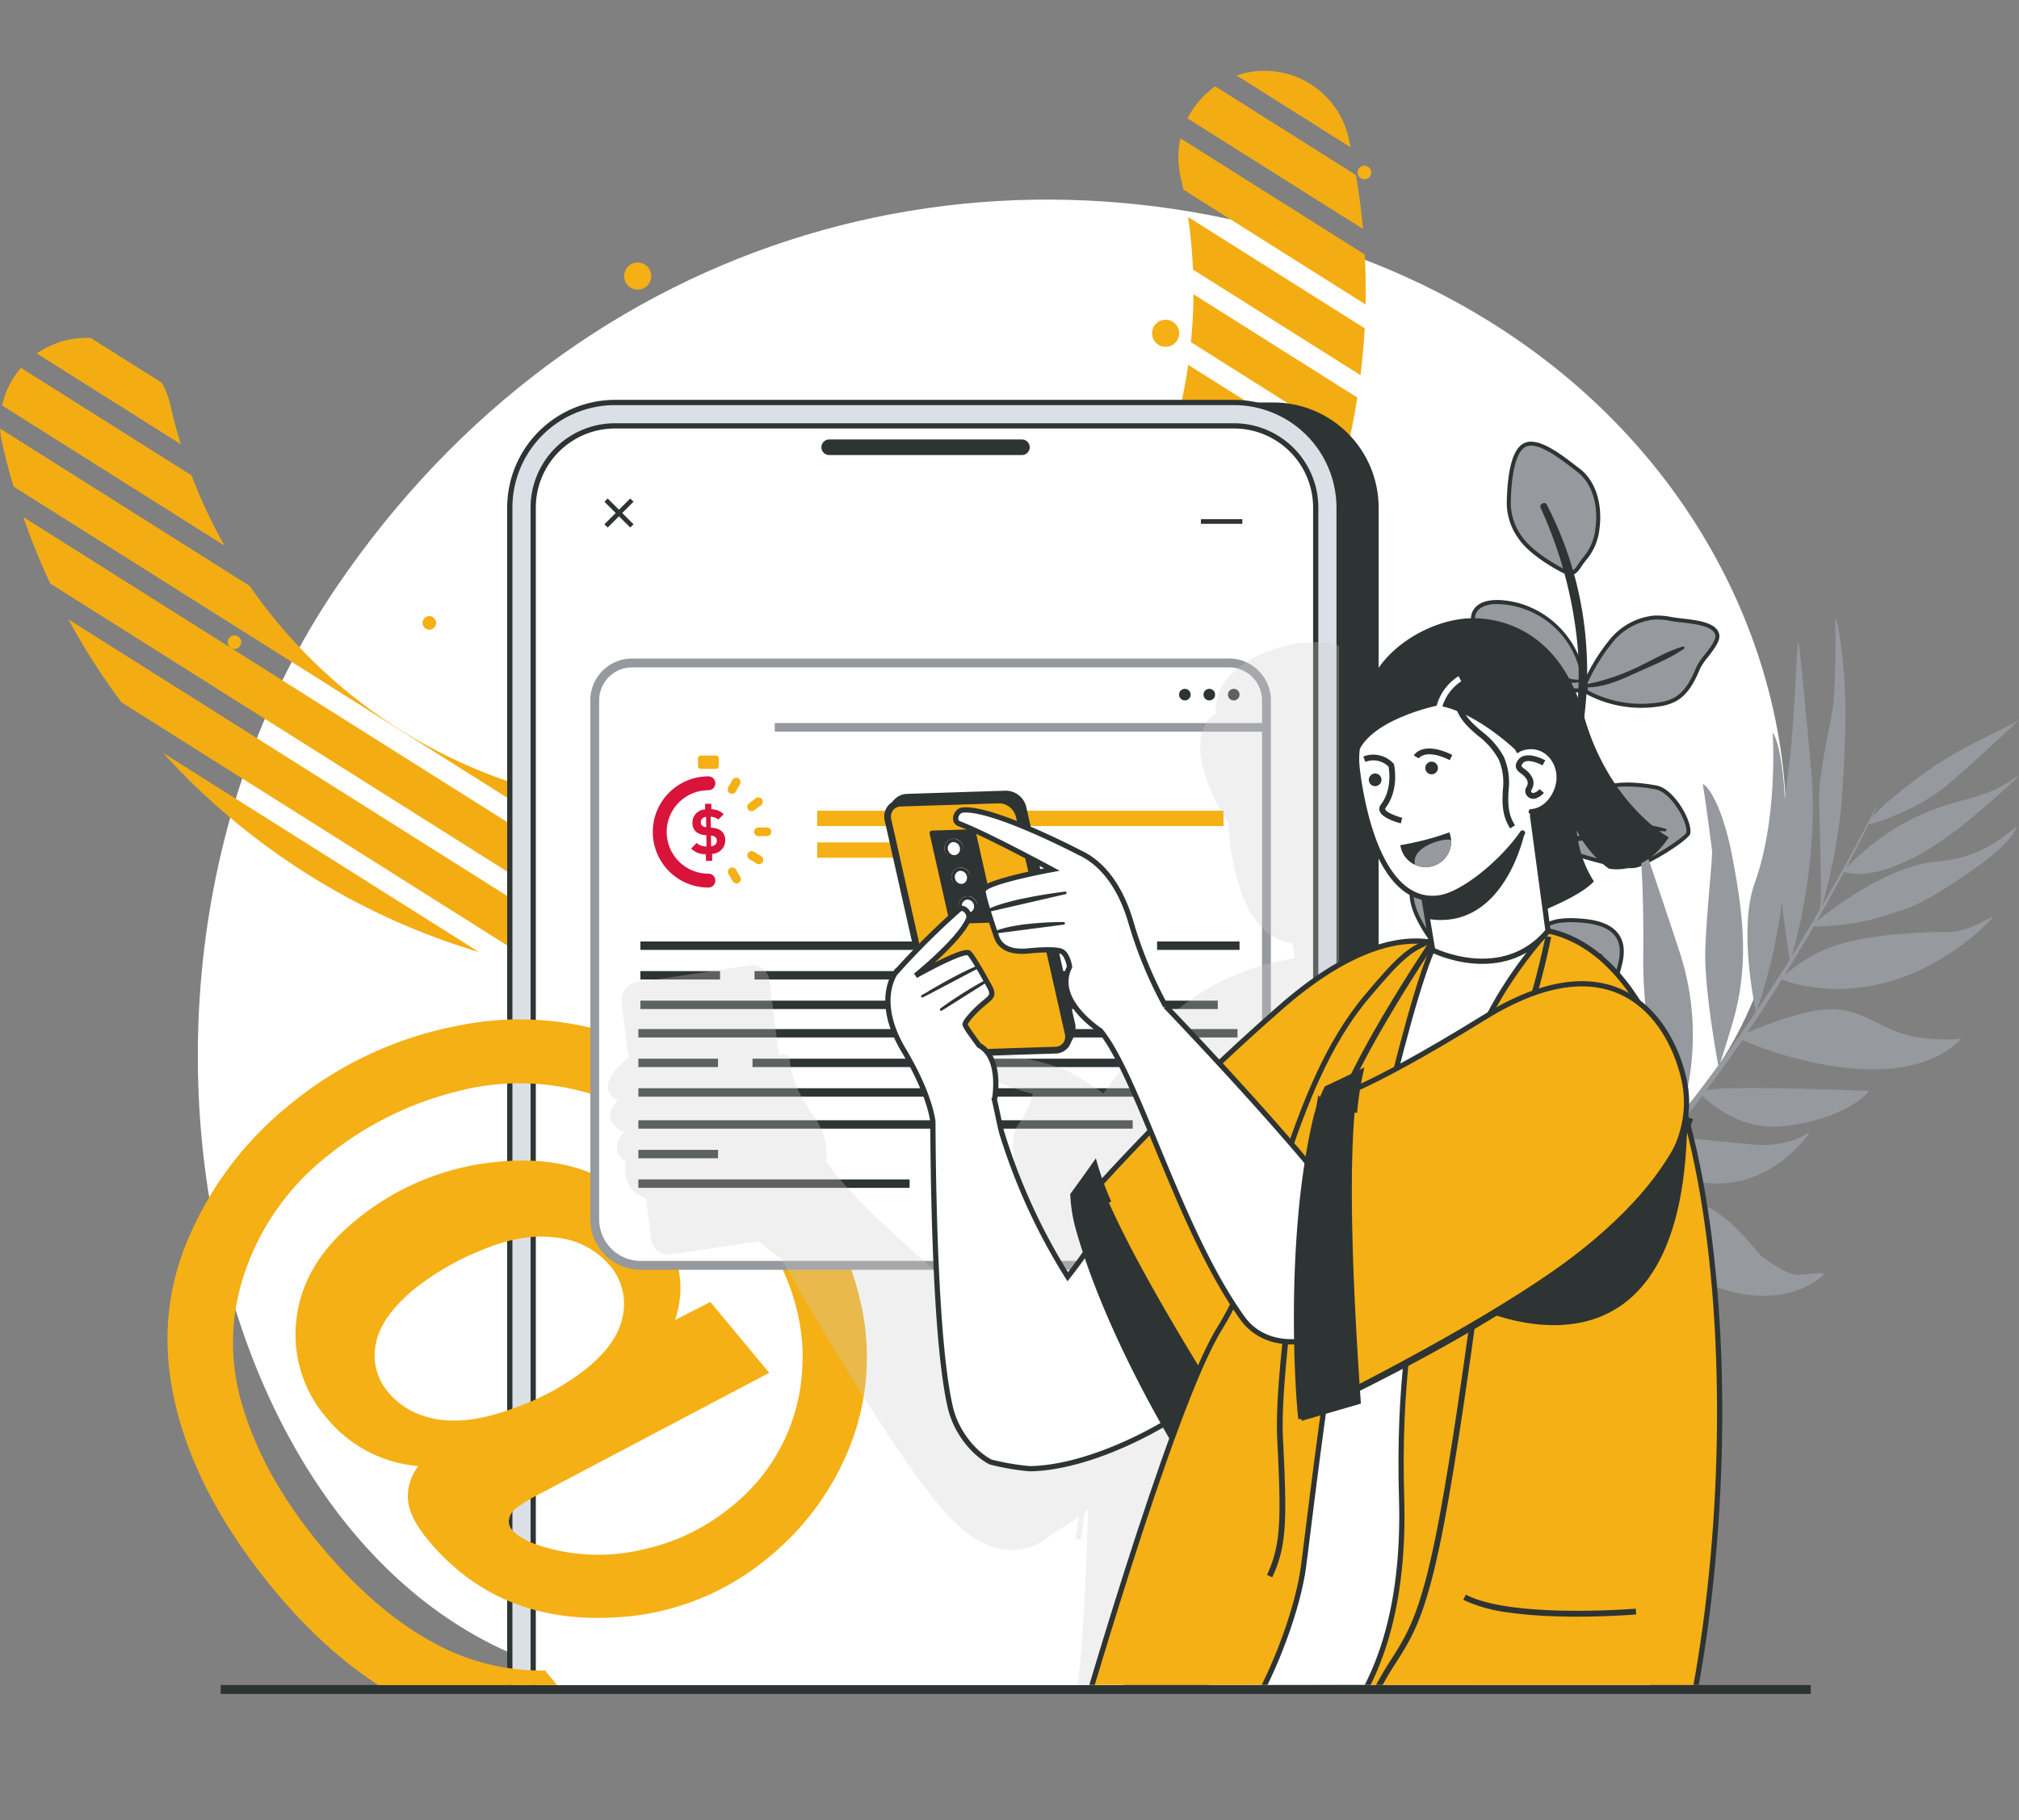 <svg xmlns="http://www.w3.org/2000/svg" xmlns:xlink="http://www.w3.org/1999/xlink" width="385.642" height="347.726" viewBox="0 0 385.642 347.726">
  <rect x="0" y="0" width="385.642" height="347.726" fill="#808080" stroke="none"/>
  <defs>
    <clipPath id="clip-path">
      <rect id="Rectángulo_286" data-name="Rectángulo 286" width="385.642" height="347.726" transform="translate(91.025 122)" fill="none"/>
    </clipPath>
    <clipPath id="clip-path-2">
      <rect id="Rectángulo_255" data-name="Rectángulo 255" width="476.667" height="549.726" fill="none"/>
    </clipPath>
    <clipPath id="clip-path-3">
      <path id="Trazado_1060" data-name="Trazado 1060" d="M349.7,166.883a16.49,16.49,0,0,0-12.421,19.7,98.914,98.914,0,1,1-192.933,43.734,16.471,16.471,0,0,0-32.127,7.283c16.073,70.908,86.834,115.517,157.743,99.443S385.475,250.213,369.4,179.3a16.465,16.465,0,0,0-19.7-12.422" transform="translate(-111.806 -166.474)" fill="none"/>
    </clipPath>
    <clipPath id="clip-path-5">
      <path id="Trazado_1087" data-name="Trazado 1087" d="M128.893,237.742V488.1H385.1l-1.691-250.354Z" transform="translate(-128.893 -237.742)" fill="none"/>
    </clipPath>
    <clipPath id="clip-path-7">
      <rect id="Rectángulo_282" data-name="Rectángulo 282" width="139.632" height="199.219" fill="none"/>
    </clipPath>
    <clipPath id="clip-path-8">
      <rect id="Rectángulo_285" data-name="Rectángulo 285" width="248.344" height="206.702" fill="none"/>
    </clipPath>
    <clipPath id="clip-path-9">
      <rect id="Rectángulo_284" data-name="Rectángulo 284" width="71.96" height="138.22" fill="none"/>
    </clipPath>
  </defs>
  <g id="Grupo_667" data-name="Grupo 667" transform="translate(-91.025 -122)">
    <g id="Grupo_359" data-name="Grupo 359" clip-path="url(#clip-path)">
      <g id="Grupo_342" data-name="Grupo 342">
        <g id="Grupo_341" data-name="Grupo 341" clip-path="url(#clip-path-2)">
          <path id="Trazado_1058" data-name="Trazado 1058" d="M440.2,444.449c-24.334,6.746-70.3,53.752-41.8,75.8s113.638-95.712,41.8-75.8" transform="translate(-72.372 -82.185)" fill="#ecf2fa"/>
          <path id="Trazado_1059" data-name="Trazado 1059" d="M403.818,391.692c-103.16,21.025-72.21,74.7-141.039,87.342-92.867,17.057-136.415-122.2-78.193-208.151,46.525-68.679,126.784-90.376,197.9-62.172C482.925,248.552,485.244,375.1,403.818,391.692" transform="translate(-29.407 -36.558)" fill="#fff"/>
        </g>
      </g>
      <g id="Grupo_344" data-name="Grupo 344" transform="translate(91.025 135.532)">
        <g id="Grupo_343" data-name="Grupo 343" clip-path="url(#clip-path-3)">
          <line id="Línea_101" data-name="Línea 101" x1="275.087" y1="173.42" transform="translate(-89.288 59.11)" fill="none" stroke="#f3ad13" stroke-miterlimit="10" stroke-width="8"/>
          <line id="Línea_102" data-name="Línea 102" x1="275.087" y1="173.419" transform="translate(-82.921 49.012)" fill="none" stroke="#f3ad13" stroke-miterlimit="10" stroke-width="8"/>
          <line id="Línea_103" data-name="Línea 103" x1="275.087" y1="173.419" transform="translate(-76.554 38.912)" fill="none" stroke="#f3ad13" stroke-miterlimit="10" stroke-width="8"/>
          <line id="Línea_104" data-name="Línea 104" x1="275.087" y1="173.419" transform="translate(-70.188 28.813)" fill="none" stroke="#f3ad13" stroke-miterlimit="10" stroke-width="8"/>
          <line id="Línea_105" data-name="Línea 105" x1="275.088" y1="173.42" transform="translate(-63.822 18.713)" fill="none" stroke="#f3ad13" stroke-miterlimit="10" stroke-width="8"/>
          <line id="Línea_106" data-name="Línea 106" x1="275.087" y1="173.42" transform="translate(-57.454 8.613)" fill="none" stroke="#f3ad13" stroke-miterlimit="10" stroke-width="8"/>
          <line id="Línea_107" data-name="Línea 107" x1="275.087" y1="173.42" transform="translate(-51.087 -1.486)" fill="none" stroke="#f3ad13" stroke-miterlimit="10" stroke-width="8"/>
          <line id="Línea_108" data-name="Línea 108" x1="275.088" y1="173.42" transform="translate(-44.721 -11.585)" fill="none" stroke="#f3ad13" stroke-miterlimit="10" stroke-width="8"/>
          <line id="Línea_109" data-name="Línea 109" x1="275.087" y1="173.42" transform="translate(-38.353 -21.685)" fill="none" stroke="#f3ad13" stroke-miterlimit="10" stroke-width="8"/>
          <line id="Línea_110" data-name="Línea 110" x1="275.087" y1="173.42" transform="translate(-31.987 -31.784)" fill="none" stroke="#f3ad13" stroke-miterlimit="10" stroke-width="8"/>
          <line id="Línea_111" data-name="Línea 111" x1="275.088" y1="173.42" transform="translate(-25.621 -41.883)" fill="none" stroke="#f3ad13" stroke-miterlimit="10" stroke-width="8"/>
          <line id="Línea_112" data-name="Línea 112" x1="275.087" y1="173.42" transform="translate(-19.253 -51.983)" fill="none" stroke="#f3ad13" stroke-miterlimit="10" stroke-width="8"/>
          <line id="Línea_113" data-name="Línea 113" x1="275.087" y1="173.42" transform="translate(-12.886 -62.082)" fill="none" stroke="#f3ad13" stroke-miterlimit="10" stroke-width="8"/>
          <line id="Línea_114" data-name="Línea 114" x1="275.087" y1="173.42" transform="translate(-6.519 -72.181)" fill="none" stroke="#f3ad13" stroke-miterlimit="10" stroke-width="8"/>
          <line id="Línea_115" data-name="Línea 115" x1="275.087" y1="173.42" transform="translate(-0.153 -82.281)" fill="none" stroke="#f3ad13" stroke-miterlimit="10" stroke-width="8"/>
          <line id="Línea_116" data-name="Línea 116" x1="275.087" y1="173.42" transform="translate(6.214 -92.38)" fill="none" stroke="#f3ad13" stroke-miterlimit="10" stroke-width="8"/>
          <line id="Línea_117" data-name="Línea 117" x1="275.087" y1="173.419" transform="translate(12.581 -102.479)" fill="none" stroke="#f3ad13" stroke-miterlimit="10" stroke-width="8"/>
          <line id="Línea_118" data-name="Línea 118" x1="275.088" y1="173.419" transform="translate(18.947 -112.578)" fill="none" stroke="#f3ad13" stroke-miterlimit="10" stroke-width="8"/>
          <line id="Línea_119" data-name="Línea 119" x1="275.087" y1="173.419" transform="translate(25.315 -122.677)" fill="none" stroke="#f3ad13" stroke-miterlimit="10" stroke-width="8"/>
          <line id="Línea_120" data-name="Línea 120" x1="275.087" y1="173.419" transform="translate(31.681 -132.777)" fill="none" stroke="#f3ad13" stroke-miterlimit="10" stroke-width="8"/>
        </g>
      </g>
      <g id="Grupo_346" data-name="Grupo 346">
        <g id="Grupo_345" data-name="Grupo 345" clip-path="url(#clip-path-2)">
          <rect id="Rectángulo_256" data-name="Rectángulo 256" width="303.721" height="1.702" transform="translate(133.178 443.908)" fill="#2e3433"/>
        </g>
      </g>
      <g id="Grupo_348" data-name="Grupo 348" transform="translate(104.936 193.554)">
        <g id="Grupo_347" data-name="Grupo 347" clip-path="url(#clip-path-5)">
          <path id="Trazado_1061" data-name="Trazado 1061" d="M399.089,264.379v264a20.1,20.1,0,0,1-20.083,20.077H326.2v-.039H259.57a20.109,20.109,0,0,1-18.881-20.038v-264A20.1,20.1,0,0,1,260.772,244.3H379.006a20.1,20.1,0,0,1,20.083,20.076" transform="translate(-149.672 -238.962)" fill="#2e3433"/>
          <path id="Trazado_1062" data-name="Trazado 1062" d="M389.81,264.379v264a20.1,20.1,0,0,1-20.083,20.077H316.922v-.039H250.291a20.109,20.109,0,0,1-18.881-20.038v-264A20.105,20.105,0,0,1,251.493,244.3H369.727a20.1,20.1,0,0,1,20.083,20.076" transform="translate(-147.947 -238.962)" fill="#dbe0e6"/>
          <path id="Trazado_1063" data-name="Trazado 1063" d="M389.81,264.379v264a20.1,20.1,0,0,1-20.083,20.077H316.922v-.039H250.291a20.109,20.109,0,0,1-18.881-20.038v-264A20.105,20.105,0,0,1,251.493,244.3H369.727A20.1,20.1,0,0,1,389.81,264.379Z" transform="translate(-147.947 -238.962)" fill="none" stroke="#2e3433" stroke-miterlimit="10" stroke-width="1"/>
          <path id="Trazado_1064" data-name="Trazado 1064" d="M386.367,265.395v264a15.615,15.615,0,0,1-15.619,15.612H252.51A15.613,15.613,0,0,1,236.9,529.4v-264a15.614,15.614,0,0,1,15.612-15.612H370.748a15.615,15.615,0,0,1,15.619,15.612" transform="translate(-148.967 -239.98)" fill="#fff"/>
          <path id="Trazado_1065" data-name="Trazado 1065" d="M386.367,265.395v264a15.615,15.615,0,0,1-15.619,15.612H252.51A15.613,15.613,0,0,1,236.9,529.4v-264a15.614,15.614,0,0,1,15.612-15.612H370.748A15.615,15.615,0,0,1,386.367,265.395Z" transform="translate(-148.967 -239.98)" fill="none" stroke="#2e3433" stroke-miterlimit="10" stroke-width="1"/>
          <path id="Trazado_1066" data-name="Trazado 1066" d="M342.821,252.978h-36.81a1.487,1.487,0,0,0,0,2.974h36.81a1.487,1.487,0,1,0,0-2.974" transform="translate(-161.537 -240.574)" fill="#2e3433"/>
          <rect id="Rectángulo_258" data-name="Rectángulo 258" width="6.975" height="0.883" transform="translate(101.538 28.606) rotate(-45.001)" fill="#2e3433"/>
          <rect id="Rectángulo_259" data-name="Rectángulo 259" width="0.883" height="6.976" transform="translate(101.538 24.298) rotate(-45)" fill="#2e3433"/>
          <rect id="Rectángulo_260" data-name="Rectángulo 260" width="7.913" height="0.883" transform="translate(215.47 27.638)" fill="#2e3433"/>
          <path id="Trazado_1067" data-name="Trazado 1067" d="M223.209,513.45l9.066,10.916a48.265,48.265,0,0,1-29.363-2.2q-16.85-6.529-31.362-24-14.043-16.91-18.544-33.955t1.667-32.3a65.535,65.535,0,0,1,19.285-26.145A71.365,71.365,0,0,1,206.446,390.3a58.264,58.264,0,0,1,34.144,3.163q16.058,6.667,28.7,21.886,10.725,12.913,14.045,27.129a46.162,46.162,0,0,1-1.527,27.2,51.912,51.912,0,0,1-15.81,22.094,49.42,49.42,0,0,1-30.305,11.574q-21.709.968-34.816-14.814-3.534-4.256-3.835-7.641a9.338,9.338,0,0,1,1.973-6.486,25.32,25.32,0,0,1-17.418-9.087,24.323,24.323,0,0,1-5.856-18.99q1.207-10.483,10.944-18.57a49.7,49.7,0,0,1,27.6-11.495q18.9-1.844,29.542,10.967,7.574,9.121,4.223,19.265l6.752-3.441,11.236,13.529L222.867,479.36a38.986,38.986,0,0,0-5.105,3.028,3.586,3.586,0,0,0-1.433,2.184,2.406,2.406,0,0,0,.531,1.943q2.042,2.458,8.249,3.884a36.869,36.869,0,0,0,17.476-.225,39.529,39.529,0,0,0,16.262-8.049,35.913,35.913,0,0,0,13.511-26.634q.9-16.164-12.671-32.512-11.532-13.886-25.217-18.843a46.734,46.734,0,0,0-28.024-1.319,63.941,63.941,0,0,0-25.46,12.873,47.836,47.836,0,0,0-15.145,21.8,41.251,41.251,0,0,0-.214,26.069q4.117,13.248,14.672,25.956,10.171,12.247,20.9,18.232a42.435,42.435,0,0,0,22.011,5.7m-24.943-72.887q-6.509,5.406-7.391,10.6a10.76,10.76,0,0,0,2.35,9.087,14.354,14.354,0,0,0,5.99,4.291,17.574,17.574,0,0,0,6.421,1.163q5.379.118,13.015-2.888a46.631,46.631,0,0,0,12.81-7.3q5.79-4.808,6.656-10.075a11.184,11.184,0,0,0-2.539-9.364,15.433,15.433,0,0,0-10.173-5.318q-6.518-.91-14.393,2.427a51.228,51.228,0,0,0-12.746,7.382" transform="translate(-133.022 -265.874)" fill="#f5b015"/>
          <path id="Trazado_1068" data-name="Trazado 1068" d="M371.612,420.5H259.366a8.029,8.029,0,0,1-8.029-8.029V311.938a6.523,6.523,0,0,1,6.522-6.523h115.26a6.523,6.523,0,0,1,6.522,6.523V412.474a8.029,8.029,0,0,1-8.029,8.029" transform="translate(-151.651 -250.32)" fill="#fff"/>
          <path id="Trazado_1069" data-name="Trazado 1069" d="M370.651,421.154H259.941a9.654,9.654,0,0,1-9.643-9.643V312.367a8,8,0,0,1,7.992-7.992H372.3a8,8,0,0,1,7.992,7.992v99.144a9.655,9.655,0,0,1-9.643,9.643M258.29,306.067a6.307,6.307,0,0,0-6.3,6.3v99.144a7.96,7.96,0,0,0,7.951,7.951H370.651a7.959,7.959,0,0,0,7.951-7.951V312.367a6.307,6.307,0,0,0-6.3-6.3Z" transform="translate(-151.458 -250.127)" fill="#96999e"/>
          <path id="Trazado_1070" data-name="Trazado 1070" d="M389.538,311.491a1.106,1.106,0,1,0,1.106,1.106,1.107,1.107,0,0,0-1.106-1.106" transform="translate(-177.132 -251.449)" fill="#2e3433"/>
          <path id="Trazado_1071" data-name="Trazado 1071" d="M395.272,311.491a1.106,1.106,0,1,0,1.106,1.106,1.106,1.106,0,0,0-1.106-1.106" transform="translate(-178.198 -251.449)" fill="#2e3433"/>
          <path id="Trazado_1072" data-name="Trazado 1072" d="M401.007,311.491a1.106,1.106,0,1,0,1.106,1.106,1.106,1.106,0,0,0-1.106-1.106" transform="translate(-179.264 -251.449)" fill="#2e3433"/>
          <path id="Trazado_1073" data-name="Trazado 1073" d="M387.077,320.53h0Z" transform="translate(-159.503 -253.13)" fill="#fff"/>
          <rect id="Rectángulo_261" data-name="Rectángulo 261" width="93.497" height="1.641" transform="translate(134.076 66.58)" fill="#96999e"/>
          <rect id="Rectángulo_262" data-name="Rectángulo 262" width="110.287" height="1.606" transform="translate(108.408 119.614)" fill="#2e3433"/>
          <rect id="Rectángulo_263" data-name="Rectángulo 263" width="15.215" height="1.607" transform="translate(108.408 113.962)" fill="#2e3433"/>
          <rect id="Rectángulo_264" data-name="Rectángulo 264" width="73.169" height="1.607" transform="translate(130.206 113.962)" fill="#2e3433"/>
          <rect id="Rectángulo_265" data-name="Rectángulo 265" width="94.417" height="1.607" transform="translate(108.408 108.308)" fill="#2e3433"/>
          <rect id="Rectángulo_266" data-name="Rectángulo 266" width="15.748" height="1.607" transform="translate(207.101 108.308)" fill="#2e3433"/>
          <rect id="Rectángulo_267" data-name="Rectángulo 267" width="110.287" height="1.607" transform="translate(108.022 136.347)" fill="#2e3433"/>
          <rect id="Rectángulo_268" data-name="Rectángulo 268" width="15.215" height="1.606" transform="translate(108.022 130.695)" fill="#2e3433"/>
          <rect id="Rectángulo_269" data-name="Rectángulo 269" width="73.17" height="1.606" transform="translate(129.82 130.695)" fill="#2e3433"/>
          <rect id="Rectángulo_270" data-name="Rectángulo 270" width="94.417" height="1.607" transform="translate(108.022 125.042)" fill="#2e3433"/>
          <rect id="Rectángulo_271" data-name="Rectángulo 271" width="15.749" height="1.607" transform="translate(206.714 125.042)" fill="#2e3433"/>
          <rect id="Rectángulo_272" data-name="Rectángulo 272" width="51.805" height="1.607" transform="translate(108.023 153.768)" fill="#2e3433"/>
          <rect id="Rectángulo_273" data-name="Rectángulo 273" width="15.215" height="1.606" transform="translate(108.022 148.116)" fill="#2e3433"/>
          <rect id="Rectángulo_274" data-name="Rectángulo 274" width="94.417" height="1.607" transform="translate(108.022 142.463)" fill="#2e3433"/>
          <rect id="Rectángulo_275" data-name="Rectángulo 275" width="35.953" height="2.943" transform="translate(142.176 89.378)" fill="#f5b015"/>
          <rect id="Rectángulo_276" data-name="Rectángulo 276" width="77.614" height="2.943" transform="translate(142.176 83.315)" fill="#f5b015"/>
          <path id="Trazado_1074" data-name="Trazado 1074" d="M277.964,348.023l.021,1.326-1.2.019-.02-1.278a3.8,3.8,0,0,1-2.813-1.068L275,345.938a2.7,2.7,0,0,0,1.894.681l-.035-2.144-.379-.041a2.833,2.833,0,0,1-1.645-.685,2.2,2.2,0,0,1-.631-1.636,2.509,2.509,0,0,1,2.422-2.574l-.017-1.066,1.2-.02.017,1.054a3.457,3.457,0,0,1,2.349.933l-1.026,1.047a2.362,2.362,0,0,0-1.465-.545l.033,2.061.451.064a2.869,2.869,0,0,1,1.621.637,2.331,2.331,0,0,1,.68,1.766,2.557,2.557,0,0,1-2.505,2.552m-1.156-7.053a1.05,1.05,0,0,0-1.014,1.058.814.814,0,0,0,.258.6,1.4,1.4,0,0,0,.787.319Zm1.78,3.868a1.431,1.431,0,0,0-.846-.294l.033,2.036c.709-.094,1.094-.456,1.084-1.036a.938.938,0,0,0-.272-.707" transform="translate(-155.855 -256.461)" fill="#d8143b"/>
          <path id="Trazado_1075" data-name="Trazado 1075" d="M279.531,329.235a.544.544,0,0,1-.6.458h-2.775a.544.544,0,0,1-.6-.458v-1.628a.544.544,0,0,1,.6-.458h2.775a.544.544,0,0,1,.6.458Z" transform="translate(-156.153 -254.36)" fill="#f5b015"/>
          <path id="Trazado_1076" data-name="Trazado 1076" d="M275.583,350.619a7.969,7.969,0,0,1,0-15.938,1.327,1.327,0,1,0,0-2.654,10.623,10.623,0,0,0,0,21.246,1.327,1.327,0,1,0,0-2.654" transform="translate(-154.183 -255.266)" fill="#d8143b"/>
          <rect id="Rectángulo_277" data-name="Rectángulo 277" width="1.705" height="1.642" transform="translate(130.935 86.533)" fill="#f5b015"/>
          <path id="Trazado_1077" data-name="Trazado 1077" d="M288.729,344.851a.821.821,0,1,0,.821-.821.82.82,0,0,0-.821.821" transform="translate(-158.601 -257.497)" fill="#f5b015"/>
          <path id="Trazado_1078" data-name="Trazado 1078" d="M290.746,344.851a.821.821,0,1,0,.821-.821.82.82,0,0,0-.821.821" transform="translate(-158.976 -257.497)" fill="#f5b015"/>
          <rect id="Rectángulo_278" data-name="Rectángulo 278" width="1.705" height="1.642" transform="translate(129.134 81.944) rotate(-36.963)" fill="#f5b015"/>
          <path id="Trazado_1079" data-name="Trazado 1079" d="M287.284,339.494a.821.821,0,1,0,.162-1.15.821.821,0,0,0-.162,1.15" transform="translate(-158.302 -256.41)" fill="#f5b015"/>
          <path id="Trazado_1080" data-name="Trazado 1080" d="M288.9,338.282a.821.821,0,1,0,.162-1.15.821.821,0,0,0-.162,1.15" transform="translate(-158.601 -256.185)" fill="#f5b015"/>
          <rect id="Rectángulo_279" data-name="Rectángulo 279" width="1.704" height="1.642" transform="translate(125.182 78.883) rotate(-60.618)" fill="#f5b015"/>
          <path id="Trazado_1081" data-name="Trazado 1081" d="M282.951,335.641a.821.821,0,1,0-.313-1.118.821.821,0,0,0,.313,1.118" transform="translate(-157.449 -255.653)" fill="#f5b015"/>
          <path id="Trazado_1082" data-name="Trazado 1082" d="M283.939,333.884a.821.821,0,1,0-.313-1.118.821.821,0,0,0,.313,1.118" transform="translate(-157.633 -255.326)" fill="#f5b015"/>
          <rect id="Rectángulo_280" data-name="Rectángulo 280" width="1.642" height="1.704" transform="translate(129.21 92.557) rotate(-58.596)" fill="#f5b015"/>
          <path id="Trazado_1083" data-name="Trazado 1083" d="M287.254,349.962a.821.821,0,1,0,1.128-.273.821.821,0,0,0-1.128.273" transform="translate(-158.304 -258.527)" fill="#f5b015"/>
          <path id="Trazado_1084" data-name="Trazado 1084" d="M288.975,351.012a.821.821,0,1,0,1.128-.273.821.821,0,0,0-1.128.273" transform="translate(-158.624 -258.722)" fill="#f5b015"/>
          <rect id="Rectángulo_281" data-name="Rectángulo 281" width="1.642" height="1.704" transform="matrix(0.86, -0.511, 0.511, 0.86, 125.232, 95.396)" fill="#f5b015"/>
          <path id="Trazado_1085" data-name="Trazado 1085" d="M282.985,353.524a.821.821,0,1,0,1.125.287.821.821,0,0,0-1.125-.287" transform="translate(-157.459 -259.24)" fill="#f5b015"/>
          <path id="Trazado_1086" data-name="Trazado 1086" d="M284.015,355.257a.821.821,0,1,0,1.125.287.821.821,0,0,0-1.125-.287" transform="translate(-157.65 -259.562)" fill="#f5b015"/>
        </g>
      </g>
      <g id="Grupo_353" data-name="Grupo 353">
        <g id="Grupo_352" data-name="Grupo 352" clip-path="url(#clip-path-2)">
          <g id="Grupo_351" data-name="Grupo 351" transform="translate(207.167 244.682)" opacity="0.3" style="mix-blend-mode: multiply;isolation: isolate">
            <g id="Grupo_350" data-name="Grupo 350">
              <g id="Grupo_349" data-name="Grupo 349" clip-path="url(#clip-path-7)">
                <path id="Trazado_1088" data-name="Trazado 1088" d="M382.156,301.746c-13.156,4.23-11.567,12.392-11.567,12.392s-3.657,1.668-2.922,8.02c.7,6.05,4.866,12.293,5.256,12.865.593,9.159,3.247,21.891,12.249,22.992.059.459.148.948.261,1.461l.178,1.491a45.929,45.929,0,0,0-21.784,9.288,31.214,31.214,0,0,0-6.435,5.813c-2.092,2.473-5.044,6.293-8.335,10.69-3.025-2.2-6.227-4.234-7.886-4.668a.808.808,0,0,0-.114-.064c-4.629-1.964-14.242-3.164-18.3-4.21-1.786-.458-3.406,1.091-.449,3.238,3.573,2.591,9.446,4.816,13.285,5.773a15.163,15.163,0,0,1-2.65,5.7c-2.048,2.582-.558,5.65-1.091,8.607-.335,1.875.943,3.681,2.952,5.162-5.981,8.345-10.636,14.982-10.636,14.982a30.78,30.78,0,0,0,1.663,5.513c-.182.32-.37.646-.553.972-11.444-9.692-24.324-20.816-29.22-28.149.148-.756.588-4.19-2.161-8.38l-.074.044a42.7,42.7,0,0,1-3.3-5.665,16.14,16.14,0,0,1-1.317-4.906c-.178-1.465-1.146-1.791-2.1-1.115l-1.781-14.182a3.307,3.307,0,0,0-3.533-3.148l-18.225,2.718-3.854.543a3.505,3.505,0,0,0-2.635,4.067l1.307,10.392a9.321,9.321,0,0,0-2.329,2.074c-3.662,4.382.089,5.922.335,6.02l.015.01c-4.041,3.81,1.106,6.12,1.106,6.12-3.242,3.568.331,5.6.331,5.6-.746,5.034,2.561,6.583,3.9,7l.948,7.566a3.314,3.314,0,0,0,3.533,3.143l1.145-.182a1.707,1.707,0,0,0,.282-.006,1.542,1.542,0,0,0,.212-.024l15.486-2.31a16.143,16.143,0,0,0,4.061,3.13c8.735,15.274,23.279,39.761,31.885,49.156,7.8,8.508,14.993,7.99,20.037,3.607a42.041,42.041,0,0,0,5.083-3.271c-.36,2.556-.646,4.164-.651,4.209l.962.173c.01-.055.366-2.077.795-5.221.212-.163.424-.335.637-.5-.4,13.3-.937,25.39-2.023,33.494l49.957-.016V301.268c-2.893-.923-6.826-1.165-11.938.478m-9.376,28.53-.029-.8a.317.317,0,0,0,.045,0c-.006.266-.01.538-.016.809" transform="translate(-254.463 -300.543)" fill="#ccc"/>
              </g>
            </g>
          </g>
          <path id="Trazado_1089" data-name="Trazado 1089" d="M468.854,254.216c-2.714,1.332-3.027,8.2-3.077,11.218a11.435,11.435,0,0,0,2.235,6.522c1.92,2.807,6.658,5.616,8.662,6.525,1.917.869,2.3-1.08,3.7-2.646a10.653,10.653,0,0,0,2.354-5.756c.551-4.068-.458-8.667-3.747-11.124-2.421-1.809-7.415-6.071-10.129-4.74" transform="translate(-86.572 -47.203)" fill="#96999e"/>
          <path id="Trazado_1090" data-name="Trazado 1090" d="M477.447,278.991a2.477,2.477,0,0,1-1.018-.249c-2.017-.915-6.829-3.746-8.82-6.657a11.8,11.8,0,0,1-2.3-6.743c.112-6.651,1.22-10.538,3.292-11.554,2.623-1.284,6.848,1.956,9.643,4.1.321.247.617.475.883.672,3.65,2.727,4.406,7.718,3.9,11.481A10.929,10.929,0,0,1,480.574,276a11.229,11.229,0,0,0-.94,1.259c-.576.853-1.167,1.729-2.186,1.729m-7.491-24.737a2.3,2.3,0,0,0-1.022.217c-1.743.856-2.761,4.72-2.864,10.883a11.04,11.04,0,0,0,2.169,6.3c1.881,2.75,6.629,5.542,8.505,6.393,1.058.478,1.456-.025,2.256-1.212a12.013,12.013,0,0,1,1.005-1.342,10.189,10.189,0,0,0,2.259-5.552c.48-3.547-.212-8.239-3.6-10.767-.268-.2-.567-.43-.891-.679-2.139-1.644-5.517-4.241-7.821-4.241" transform="translate(-86.485 -47.116)" fill="#2e3433"/>
          <path id="Trazado_1091" data-name="Trazado 1091" d="M500.177,295.047a13.119,13.119,0,0,0-3.446-.262,12.292,12.292,0,0,0-7.982,4.4,36.5,36.5,0,0,0-4.908,7.917l.012,1.8a21.993,21.993,0,0,0,13.915,2.475,9.55,9.55,0,0,0,3.017-.9c2.3-1.215,3.565-3.729,4.558-6.134.682-1.652,4.112-4.718,3.593-6.428-.738-2.43-6.266-2.392-8.76-2.868" transform="translate(-89.93 -54.785)" fill="#96999e"/>
          <path id="Trazado_1092" data-name="Trazado 1092" d="M494.364,311.922a22.3,22.3,0,0,1-10.783-2.777l-.2-.108-.015-2.113.042-.083a36.786,36.786,0,0,1,4.962-8,12.568,12.568,0,0,1,8.239-4.524,13.345,13.345,0,0,1,3.546.267c.54.1,1.247.184,2,.27,2.856.326,6.411.732,7.056,2.862.389,1.279-.9,2.941-2.148,4.549a11.84,11.84,0,0,0-1.457,2.136c-1.049,2.541-2.348,5.066-4.733,6.325a9.939,9.939,0,0,1-3.138.935,21.928,21.928,0,0,1-3.375.26m-10.218-3.338a21.535,21.535,0,0,0,13.476,2.324,9.244,9.244,0,0,0,2.9-.856c2.17-1.147,3.389-3.533,4.383-5.942a12.19,12.19,0,0,1,1.56-2.314c1.023-1.318,2.3-2.958,2.021-3.858-.5-1.651-3.918-2.041-6.413-2.327-.765-.087-1.487-.169-2.054-.278a12.583,12.583,0,0,0-3.346-.256,11.814,11.814,0,0,0-7.725,4.27,35.8,35.8,0,0,0-4.811,7.754Z" transform="translate(-89.842 -54.699)" fill="#2e3433"/>
          <path id="Trazado_1093" data-name="Trazado 1093" d="M466.178,291.739c-2.7-.731-6.927-1.251-8.411,1.12-1.018,1.627.049,4.518.835,6.271,1.53,3.42,4.824,5.8,8.351,7.067A42.029,42.029,0,0,0,478,308.051l.607-.3a17.328,17.328,0,0,0-12.433-16.009" transform="translate(-85.006 -54.11)" fill="#96999e"/>
          <path id="Trazado_1094" data-name="Trazado 1094" d="M477.995,308.351l-.106-.007a42.319,42.319,0,0,1-11.152-1.876c-4.086-1.469-7.129-4.051-8.57-7.27-1.373-3.065-1.645-5.3-.81-6.629,1.777-2.84,6.771-1.846,8.833-1.286A17.746,17.746,0,0,1,478.9,307.654l0,.239Zm-16.108-16.935c-1.573,0-3.13.354-3.883,1.557-.475.76-.713,2.4.859,5.913a13.79,13.79,0,0,0,8.131,6.865,41.4,41.4,0,0,0,10.848,1.824l.294-.147a16.594,16.594,0,0,0-16.249-16.011" transform="translate(-84.919 -54.022)" fill="#2e3433"/>
          <path id="Trazado_1095" data-name="Trazado 1095" d="M464.5,325.278a11.109,11.109,0,0,0-3.754-2.525,7.787,7.787,0,0,0-6.616,1.18,8.578,8.578,0,0,0-2.626,11.934,13.39,13.39,0,0,0,8.014,5.953,25.185,25.185,0,0,0,10.154.488l.566-1.1c.226-3.45.422-7.069-1.036-10.206a18.777,18.777,0,0,0-4.7-5.724" transform="translate(-83.685 -59.931)" fill="#96999e"/>
          <path id="Trazado_1096" data-name="Trazado 1096" d="M465.346,342.89a21.483,21.483,0,0,1-6.021-.788,13.784,13.784,0,0,1-8.24-6.132,8.962,8.962,0,0,1,2.748-12.44,8.156,8.156,0,0,1,6.949-1.223,11.336,11.336,0,0,1,3.888,2.6h0a19.223,19.223,0,0,1,4.791,5.846c1.534,3.3,1.288,7.067,1.071,10.391l-.042.15-.657,1.279-.2.025a34.228,34.228,0,0,1-4.288.288m-6.651-20.15a8.186,8.186,0,0,0-4.441,1.426,8.2,8.2,0,0,0-2.5,11.428,13.015,13.015,0,0,0,7.788,5.775,24.486,24.486,0,0,0,9.8.5l.437-.851c.21-3.213.435-6.842-1.005-9.941a18.61,18.61,0,0,0-4.614-5.6h0a10.745,10.745,0,0,0-3.62-2.445,5.78,5.78,0,0,0-1.843-.29" transform="translate(-83.597 -59.845)" fill="#2e3433"/>
          <path id="Trazado_1097" data-name="Trazado 1097" d="M495.579,334.485c-4.119-.719-8.449-.95-12.211.873s-10.438,9.707-7.6,10.519c3.225.923,12.7,4.277,15.982,3.574,2.688-.576,9.881-5.3,10.051-6.22.395-2.134-2.994-8.183-6.227-8.746" transform="translate(-88.303 -62.07)" fill="#96999e"/>
          <path id="Trazado_1098" data-name="Trazado 1098" d="M490.588,349.841c-3.189,0-8.817-1.762-12.7-2.976-.927-.291-1.722-.539-2.308-.708a1.246,1.246,0,0,1-.956-1.151c-.214-2.472,5.157-8.464,8.49-10.078,4.138-2,8.824-1.537,12.443-.905,1.969.343,3.64,2.375,4.461,3.556,1.45,2.084,2.3,4.4,2.075,5.635-.226,1.215-7.768,5.971-10.347,6.523a5.607,5.607,0,0,1-1.159.1m-.5-15.6a15.1,15.1,0,0,0-6.638,1.372c-3.182,1.54-8.231,7.38-8.063,9.325a.489.489,0,0,0,.405.484c.592.169,1.392.42,2.327.712,4.073,1.275,10.889,3.4,13.471,2.855,2.684-.576,9.461-5.17,9.761-5.935.183-1-.656-3.173-1.956-5.042-1.282-1.843-2.728-3.024-3.966-3.24a31.228,31.228,0,0,0-5.341-.531" transform="translate(-88.215 -61.982)" fill="#2e3433"/>
          <path id="Trazado_1099" data-name="Trazado 1099" d="M447.542,353.3a6.031,6.031,0,0,0-3.782,2.333c-1.426,2.152-.651,5.054.49,7.37a28,28,0,0,0,12.438,12.526l1.025-.046a30.786,30.786,0,0,0,1.912-11.3,14.886,14.886,0,0,0-.656-4.451,10.138,10.138,0,0,0-11.427-6.43" transform="translate(-82.336 -65.626)" fill="#96999e"/>
          <path id="Trazado_1100" data-name="Trazado 1100" d="M456.519,375.824l-.089-.044a28.316,28.316,0,0,1-12.609-12.7c-1.09-2.211-2.056-5.35-.466-7.749a6.379,6.379,0,0,1,4.016-2.494,10.539,10.539,0,0,1,11.873,6.681,15.6,15.6,0,0,1,.676,4.564,31.415,31.415,0,0,1-1.936,11.442l-.088.237ZM449.4,353.378a8.477,8.477,0,0,0-1.864.2,5.631,5.631,0,0,0-3.547,2.171c-1.391,2.1-.488,4.959.514,6.99a27.563,27.563,0,0,0,12.179,12.309l.672-.03a30.634,30.634,0,0,0,1.8-10.923,14.161,14.161,0,0,0-.636-4.337,9.821,9.821,0,0,0-9.118-6.384" transform="translate(-82.249 -65.54)" fill="#2e3433"/>
          <path id="Trazado_1101" data-name="Trazado 1101" d="M478.26,365.825a16.413,16.413,0,0,0-4.1.166,13.911,13.911,0,0,0-7.136,4.475c-1.947,2.087-3.554,4.468-5.477,6.577l.344.181c1.443,3.16,5.307,4.274,8.727,4.88,4.175.739,8.951,1.1,12.18-1.645a11.515,11.515,0,0,0,3.317-5.758,7.577,7.577,0,0,0-.047-5.359c-1.325-2.692-4.811-3.361-7.807-3.516" transform="translate(-85.786 -67.985)" fill="#96999e"/>
          <path id="Trazado_1102" data-name="Trazado 1102" d="M475.612,382.924a30.143,30.143,0,0,1-5.2-.532c-3.343-.592-7.367-1.693-8.952-4.978l-.667-.35.332-.366c.915-1,1.776-2.092,2.608-3.146.91-1.15,1.85-2.339,2.872-3.434a14.157,14.157,0,0,1,7.339-4.588,16.87,16.87,0,0,1,4.2-.173c4.347.226,7.006,1.445,8.129,3.729.711,1.445.734,3.287.072,5.631a11.667,11.667,0,0,1-3.437,5.944,10.957,10.957,0,0,1-7.292,2.262m-13.594-6.078.024.013.055.119c1.4,3.054,5.247,4.1,8.447,4.663,3.866.684,8.708,1.125,11.866-1.56a10.951,10.951,0,0,0,3.2-5.572c.61-2.154.6-3.817-.023-5.086-.99-2.013-3.437-3.094-7.483-3.3a16.3,16.3,0,0,0-4.006.16,13.431,13.431,0,0,0-6.932,4.361c-1,1.071-1.931,2.249-2.831,3.386-.741.939-1.5,1.9-2.314,2.82" transform="translate(-85.646 -67.898)" fill="#2e3433"/>
          <path id="Trazado_1103" data-name="Trazado 1103" d="M446.682,390.631a19.5,19.5,0,0,0-4.453-6.237,11.6,11.6,0,0,0-12.681-1.347c-1.983,1.064-3.72,2.915-3.917,5.157-.261,2.954,2.1,5.419,4.319,7.387,3.182,2.824,7.013,5.728,11.229,5.149a15.35,15.35,0,0,0,3.393-1.016l3.117-1.2.575-.342a9.982,9.982,0,0,0-.2-4.17,17.34,17.34,0,0,0-1.387-3.378" transform="translate(-79.107 -70.955)" fill="#96999e"/>
          <path id="Trazado_1104" data-name="Trazado 1104" d="M439.977,401.107c-3.81,0-7.226-2.534-10.368-5.321-2.35-2.086-4.716-4.632-4.446-7.706a7.256,7.256,0,0,1,4.116-5.46,11.933,11.933,0,0,1,13.109,1.393,19.8,19.8,0,0,1,4.547,6.355,17.907,17.907,0,0,1,1.415,3.454,10.425,10.425,0,0,1,.2,4.329l-.028.175-.726.433-3.177,1.23a15.652,15.652,0,0,1-3.478,1.037,8.475,8.475,0,0,1-1.167.081m-5.221-19.073a10.818,10.818,0,0,0-5.115,1.259,6.511,6.511,0,0,0-3.718,4.854c-.24,2.737,1.985,5.109,4.193,7.067,3.323,2.95,6.939,5.6,10.925,5.057a15.036,15.036,0,0,0,3.307-.994l3.117-1.2.363-.22a9.672,9.672,0,0,0-.215-3.839,17.21,17.21,0,0,0-1.358-3.3,19.134,19.134,0,0,0-4.36-6.118,11.057,11.057,0,0,0-7.138-2.561" transform="translate(-79.02 -70.866)" fill="#2e3433"/>
          <path id="Trazado_1105" data-name="Trazado 1105" d="M469.768,395.772a22.412,22.412,0,0,0-17.072,6.376l1.884.023a6.875,6.875,0,0,0,2.963,6.135,17.626,17.626,0,0,0,6.573,2.671c3.083.743,6.593,1.25,9.211-.541,2.152-1.471,3.13-4.145,3.586-6.711a7.67,7.67,0,0,0-.1-3.993c-.988-2.674-4.2-3.768-7.042-3.96" transform="translate(-84.141 -73.552)" fill="#96999e"/>
          <path id="Trazado_1106" data-name="Trazado 1106" d="M468.662,411.955a21.017,21.017,0,0,1-4.842-.694,18.044,18.044,0,0,1-6.713-2.736,7.415,7.415,0,0,1-3.154-6.064l-2.378-.029.645-.641a22.782,22.782,0,0,1,17.366-6.487c3.738.253,6.494,1.826,7.374,4.209a8.005,8.005,0,0,1,.122,4.193c-.591,3.321-1.851,5.662-3.747,6.958a8.088,8.088,0,0,1-4.673,1.291m-15.231-10.263,1.377.016-.059.428a6.492,6.492,0,0,0,2.816,5.778A17.4,17.4,0,0,0,464,410.52c3,.721,6.4,1.228,8.907-.486,1.72-1.176,2.872-3.35,3.427-6.463a7.331,7.331,0,0,0-.087-3.795c-1.145-3.1-5.425-3.625-6.709-3.711a22.027,22.027,0,0,0-16.1,5.626" transform="translate(-83.932 -73.465)" fill="#2e3433"/>
          <path id="Trazado_1107" data-name="Trazado 1107" d="M502.276,301.572c-3.171.94-6.154,2.792-9.154,4.181a42.027,42.027,0,0,1-9.536,3.077.272.272,0,0,0,.057.54c3.285.072,6.427-1.264,9.36-2.617,3.146-1.45,6.656-2.78,9.5-4.758a.243.243,0,0,0-.225-.423" transform="translate(-89.839 -56.05)" fill="#2e3433"/>
          <path id="Trazado_1108" data-name="Trazado 1108" d="M478.832,307.392c-2.9.1-5.966-2.847-8.233-4.483-1.871-1.35-3.644-2.854-5.612-4.058-.274-.168-.48.254-.282.449a60.627,60.627,0,0,0,8.65,6.516c1.715,1.165,3.365,2.537,5.526,2.064a.246.246,0,0,0-.05-.489" transform="translate(-86.358 -55.539)" fill="#2e3433"/>
          <path id="Trazado_1109" data-name="Trazado 1109" d="M458.454,329.912c-.344-.157-.706.371-.366.585a27.587,27.587,0,0,1,8.345,7.322c1.362,1.912,2.361,4.417,4.5,5.574.131.072.222-.1.166-.2-2.793-5.228-7.148-10.756-12.643-13.279" transform="translate(-85.118 -61.314)" fill="#2e3433"/>
          <path id="Trazado_1110" data-name="Trazado 1110" d="M497.492,344.117a21.064,21.064,0,0,0-10.237-.392c-4.093.983-7.2,2.776-11.557,1.668a.265.265,0,0,0-.15.5,11.975,11.975,0,0,0,8.368-.178,22.633,22.633,0,0,1,6.444-1.552c2.362-.1,4.7.362,7.054.452a.253.253,0,0,0,.078-.5" transform="translate(-88.36 -63.801)" fill="#2e3433"/>
          <path id="Trazado_1111" data-name="Trazado 1111" d="M454.9,366.573A24.871,24.871,0,0,0,449.291,359c-.118-.1-.269.054-.192.178,2.413,3.865,5.1,7.286,6.782,11.595.766,1.956,1.166,5.242,3.795,5.333a.284.284,0,0,0,.16-.537c-2.8-1.334-3.55-6.388-4.933-9" transform="translate(-83.468 -66.721)" fill="#2e3433"/>
          <path id="Trazado_1112" data-name="Trazado 1112" d="M482.661,373.679a29.265,29.265,0,0,0-8.936.961c-3.466.9-7.845,4.247-11.426,3.366-.234-.058-.353.33-.122.41,2.947,1.038,5.416-.726,8.123-1.785a35.02,35.02,0,0,1,12.341-2.153c.451-.008.48-.774.02-.8" transform="translate(-85.88 -69.447)" fill="#2e3433"/>
          <path id="Trazado_1113" data-name="Trazado 1113" d="M429.351,389.263c-.2-.052-.3.282-.107.355,7.361,2.75,15.057,3.909,20.055,10.593.331.443,1.033-.055.7-.5-5.011-6.64-12.951-8.495-20.648-10.452" transform="translate(-79.762 -72.35)" fill="#2e3433"/>
          <path id="Trazado_1114" data-name="Trazado 1114" d="M472.822,404.519c-3.206-.533-6.441-.694-9.663-1.3a22.722,22.722,0,0,0-8.789-.379.308.308,0,0,0,.064.611,39.84,39.84,0,0,1,10.508,1.116c2.528.5,5.405,1.225,7.936.493.28-.082.207-.5-.056-.543" transform="translate(-84.403 -74.821)" fill="#2e3433"/>
          <path id="Trazado_1115" data-name="Trazado 1115" d="M468.915,268.8a81.406,81.406,0,0,1,7.1,26.773c.758,10.372-.985,20.59-4.164,30.449-5.975,18.539-16.28,35.53-20.314,54.719-2.009,9.557-2.41,19.4.338,28.848.089.3.608.186.541-.128-8.539-40.393,27.588-73.118,25.288-113.056a68.368,68.368,0,0,0-7.628-28.224c-.356-.666-1.465-.067-1.164.62" transform="translate(-83.626 -49.792)" fill="#2e3433"/>
          <path id="Trazado_1116" data-name="Trazado 1116" d="M474.181,445.614a9.45,9.45,0,0,0-1.191.548c.414-.292.816-.586,1.217-.877,0,.075-.02.189-.026.329" transform="translate(-87.913 -82.763)" fill="#96999e"/>
          <path id="Trazado_1117" data-name="Trazado 1117" d="M450.394,386.091c2.876,3.125,5.514,11.137,12.091,20.657a11.576,11.576,0,0,0,4.426,4.089c-5.48-1.706-12.443-1.067-14.938-.707s-8.219-.261-11.208-.631c3.721,1.06,4.4,5.264,14.44,8.555,5.384,1.758,9.446.986,12.253-.359l-.657.626a90.174,90.174,0,0,0-9.767,6.305c-6.426,4.741-14.333,3.822-14.333,3.822,7.629,1.991,2.068,1.715,11.79,2.1,8.285.335,13.226-12.153,13.226-12.153.187-.158.334-.291.444-.39-.142,2.1-.433,7.79.525,12.063,1.186,5.342,3.662,9.64,5.676,11.381,1.921,1.671,5.548,1.659,5.9,1.645-.3-.131-4.742-2.058-5.029-4.343-.3-2.377.512-4.658-1.872-10.871s-4.566-10.673-4.566-10.673l-.366-.02a13.448,13.448,0,0,0,3.1-2.438,128.684,128.684,0,0,0,12.147-11.4c-.66,3.359,5.361,13.139,7.966,14.79,19.867,12.6,29.622,2.2,29.622,2.2.519-.653-2.586-.135-4.85.026s-7.264-3.778-7.264-3.778c-7.635-9.486-11.011-9.437-11.011-9.437s-6.659-2.72-10.64-3.23a5.632,5.632,0,0,1-3.024-1.414c2.072-2.22,4.1-4.526,6.081-6.88.922,1.57,2.714,6.016,5.347,6.662,14.7,3.562,22.8-9.3,22.8-9.3s-3.669,3.051-10.731,2.478c-5.813-.462-13.073-1.476-16.354-1.1,2.219-2.677,4.383-5.43,6.478-8.209,1.045,1.041,6.625,6.147,14.07,5.891,3.823-.133,13.445-1.784,17.8-6.819,0,0-28.631-1.187-31.015-.116,0,0-.017-.008-.051-.02,2.388-3.195,4.685-6.43,6.873-9.642,1.351.876,29.4,12.4,41.8-.186,0,0-6.374.625-11.43-1.033s-8.591-5.289-15.228-4.5c-5.043.6-11.427,3.157-14.207,4.352,2.324-3.436,4.515-6.841,6.572-10.143,2.606,1.023,18.583,6.324,36.286-8.075,2.022-1.655,4.707-4.355,3.918-3.922-6.538,3.58-7.852,2.849-10.653,2.923-18.213.531-23.3,3.607-28.973,8.153,1.976-3.2,3.818-6.29,5.51-9.205,9.209-.23,12.266-1.742,17.023-3.147,4.869-1.449,13.962-8.089,13.962-8.089s6.045-4.11,7.557-7.257c1.287-2.706-3.532,5.136-14.9,6.068-9.148.741-19.663,8.688-23.095,11.471,1.977-3.448,3.745-6.651,5.264-9.484,1.51.517,9.658,2.356,25.516-11.266,11.838-10.186,6.332-6.166,6.332-6.166a24.031,24.031,0,0,1-6.519,3.012c-4.411,1.436-14.246,2.723-24.9,13.624,1.818-3.416,3.263-6.283,4.271-8.372,1.178.029,5.627-1.766,8.671-3.276a35.17,35.17,0,0,0,7.223-4.907c5.132-4.429,13.609-12.3,12.765-11.7-2.594,1.889-10.274,4.573-18.056,10.211-6.421,4.648-9.024,7.271-10.075,8.579a23.065,23.065,0,0,0,1.2-2.759c-3.633,7.108-7.25,13.694-10.808,19.808.116-.239.219-.477.219-.477a105.033,105.033,0,0,0,3.792-21c.671-10.693.926-18.058.116-25.721S523.5,294.9,523.5,294.9s.216,13.679-.631,18.174c-.85,4.514-2.464,11.943-2.462,16.089s.656,19.233.21,20.848c-.146.532-.145.662-.087.616q-2.672,4.584-5.294,8.8c.052-.23.077-.412.077-.412s5.229-17.029,3.568-35.222-2.268-24.327-2.483-24.146c-.216.282-.7,14.148-1.482,21.156-.38,3.367-.732,6.213-1.036,8.642-.623-10.937-2.347-12.675-2.347-12.675s1.12,16.169-3.434,28.766c-3.169,8.765.133,23.969.133,23.969l.07.658q-3.517,5.211-6.825,9.753c.348-.942,1.024-3.038,2.338-7.453,3.143-10.645,2.336-19.912.008-32s-5.867-14.5-5.626-13.651,1.592,11.062,1.75,12.429-1.049,11.7-1.278,19.169,2.473,21.895,2.473,21.895l-.012.077c-2.485,3.393-4.876,6.533-7.134,9.363a51.169,51.169,0,0,0-.212-31c-1.785-5.541-7.485-22.289-8.25-24.7.327,1.38,1.452,7.817,1.285,25.384-.173,19.039,5.563,29.327,6.606,31.017-2.082,2.6-4.062,4.965-5.9,7.1.617-1,1.646-4.383-1.334-14.829,0,0-4.388-13.261-22.508-11.352a17.606,17.606,0,0,1,9.337,10.076c2.682,7.514,9.687,14.474,14.176,16.479-1.638.822-15.079,15.381-15.079,15.381l-.268.261a11.026,11.026,0,0,0-3.54-2.237c4.539,1.132,8.315-2.648,8.315-2.648-1.623-.872-1.944-7.892-4.884-9.476s-8.233-3.051-10.177-4.237-10.863-9.616-11.4-10.223.236,1.338.236,1.338m58.054-16.156a98.872,98.872,0,0,0,4.827-20.709c.294,2.6.749,5.946,1.4,10.3a2.28,2.28,0,0,0,.136.574q-3.226,5.183-6.36,9.833m-40.23,47.4c0,.075-.02.189-.026.329a9.565,9.565,0,0,0-1.191.548c.414-.292.816-.586,1.217-.877" transform="translate(-81.923 -54.811)" fill="#96999e"/>
          <path id="Trazado_1118" data-name="Trazado 1118" d="M167.816,300.248a1.294,1.294,0,1,1-1.294-1.294,1.294,1.294,0,0,1,1.294,1.294" transform="translate(-30.71 -55.565)" fill="#f5b015"/>
          <path id="Trazado_1119" data-name="Trazado 1119" d="M213.533,295.723a1.294,1.294,0,1,1-1.294-1.294,1.294,1.294,0,0,1,1.294,1.294" transform="translate(-39.208 -54.724)" fill="#f5b015"/>
          <path id="Trazado_1120" data-name="Trazado 1120" d="M432.91,190.029a1.294,1.294,0,1,1-1.294-1.294,1.294,1.294,0,0,1,1.294,1.294" transform="translate(-79.982 -35.079)" fill="#f5b015"/>
          <path id="Trazado_1121" data-name="Trazado 1121" d="M263.419,214.041a2.588,2.588,0,1,1-2.588-2.587,2.589,2.589,0,0,1,2.588,2.587" transform="translate(-47.999 -39.302)" fill="#f5b015"/>
          <path id="Trazado_1122" data-name="Trazado 1122" d="M387.276,227.467a2.588,2.588,0,1,1-2.587-2.588,2.587,2.587,0,0,1,2.587,2.588" transform="translate(-71.02 -41.797)" fill="#f5b015"/>
        </g>
      </g>
      <g id="Grupo_358" data-name="Grupo 358" transform="translate(212.167 237.185)">
        <g id="Grupo_357" data-name="Grupo 357" clip-path="url(#clip-path-8)">
          <path id="Trazado_1123" data-name="Trazado 1123" d="M382,513.935c-18.986,41.931-11.51,96.807-7.678,112.26,5.853,23.6,38.265,16.885,49.735,6.266,21.369-19.786,17.538-83.742,16.4-97.938-2.633-32.867-46.018-48.063-58.458-20.589" transform="translate(-280.863 -330.06)" fill="#2e3433"/>
          <g id="Grupo_356" data-name="Grupo 356" transform="translate(115.884 172.495)" opacity="0.4">
            <g id="Grupo_355" data-name="Grupo 355">
              <g id="Grupo_354" data-name="Grupo 354" clip-path="url(#clip-path-9)">
                <path id="Trazado_1124" data-name="Trazado 1124" d="M403.892,518.188c17.154,46.936,6.06,86.056,9.893,101.51,5.853,23.6,32.244,26.463,43.712,15.845,21.369-19.785,17.539-83.741,16.4-97.937-2.633-32.868-80.359-47.744-70.007-19.417" transform="translate(-402.944 -503.21)" fill="#2e3433"/>
              </g>
            </g>
          </g>
          <path id="Trazado_1125" data-name="Trazado 1125" d="M352.063,384.966l-17.36-1.174a4.04,4.04,0,0,1-3.887-3.054l-10.734-40c-.378-1.676,1-4.653,3.662-4.738l18.885-.609a4.037,4.037,0,0,1,3.886,3.055l9.349,41.488c.392,1.74-.685,4.929-3.8,5.028" transform="translate(-271.647 -299.523)" fill="#2e3433"/>
          <path id="Trazado_1126" data-name="Trazado 1126" d="M352.07,385.37l-18.7.6a4.038,4.038,0,0,1-3.886-3.055l-9.349-41.488a2.544,2.544,0,0,1,2.275-3.244l18.885-.61a4.039,4.039,0,0,1,3.885,3.055l9.349,41.488a2.551,2.551,0,0,1-2.464,3.257" transform="translate(-271.655 -299.927)" fill="#f5b015"/>
          <path id="Trazado_1127" data-name="Trazado 1127" d="M352.07,385.37l-18.7.6a4.038,4.038,0,0,1-3.886-3.055l-9.349-41.488a2.544,2.544,0,0,1,2.275-3.244l18.885-.61a4.039,4.039,0,0,1,3.885,3.055l9.349,41.488A2.551,2.551,0,0,1,352.07,385.37Z" transform="translate(-271.655 -299.927)" fill="none" stroke="#2e3433" stroke-miterlimit="10" stroke-width="1"/>
          <path id="Trazado_1128" data-name="Trazado 1128" d="M333.2,386.464a4.712,4.712,0,0,1-4.492-3.556l-9.35-41.49a3.341,3.341,0,0,1,.51-2.742,3.19,3.19,0,0,1,2.336-1.284l18.924-.612h.041a4.707,4.707,0,0,1,4.492,3.556l9.349,41.488a3.324,3.324,0,0,1-.562,2.816,3.222,3.222,0,0,1-2.51,1.225l-18.7.6-.042,0m7.995-48.4h-.028l-18.885.609a1.9,1.9,0,0,0-1.375.757,2.072,2.072,0,0,0-.294,1.7l9.349,41.488a3.42,3.42,0,0,0,3.212,2.555h.027l18.7-.6a1.961,1.961,0,0,0,1.531-.729,2.05,2.05,0,0,0,.326-1.744l-9.35-41.49a3.414,3.414,0,0,0-3.208-2.553" transform="translate(-271.507 -299.781)" fill="#2e3433"/>
          <path id="Trazado_1129" data-name="Trazado 1129" d="M341.99,362.273a.518.518,0,0,0,.4-.186.555.555,0,0,0,.081-.471L338.79,345.26a1.085,1.085,0,0,0-1.014-.8l-7.427.24a.491.491,0,0,0-.357.191.569.569,0,0,0-.072.461l3.686,16.355a1.085,1.085,0,0,0,1.014.8Z" transform="translate(-273.484 -301.208)" fill="#2e3433"/>
          <path id="Trazado_1130" data-name="Trazado 1130" d="M333.537,349.213a1.785,1.785,0,1,0,.962-2.42,1.843,1.843,0,0,0-.962,2.42" transform="translate(-274.133 -301.62)" fill="#fff"/>
          <path id="Trazado_1131" data-name="Trazado 1131" d="M335.094,347.313a1.257,1.257,0,0,1,1.165.826,1.314,1.314,0,0,1,.007.971,1.086,1.086,0,0,1-.61.621,1.025,1.025,0,0,1-.362.073,1.257,1.257,0,0,1-1.165-.826,1.208,1.208,0,0,1,.6-1.593,1.044,1.044,0,0,1,.363-.072m-.014-.638a1.691,1.691,0,0,0-.583.117,1.843,1.843,0,0,0-.961,2.42,1.894,1.894,0,0,0,1.772,1.23,1.682,1.682,0,0,0,.582-.117,1.843,1.843,0,0,0,.961-2.42,1.9,1.9,0,0,0-1.772-1.23" transform="translate(-274.134 -301.62)" fill="#2e3433"/>
          <path id="Trazado_1132" data-name="Trazado 1132" d="M335.184,355.956a1.786,1.786,0,1,0,.961-2.42,1.843,1.843,0,0,0-.961,2.42" transform="translate(-274.44 -302.873)" fill="#fff"/>
          <path id="Trazado_1133" data-name="Trazado 1133" d="M336.741,354.055a1.257,1.257,0,0,1,1.165.826,1.315,1.315,0,0,1,.008.97,1.086,1.086,0,0,1-.611.622,1.025,1.025,0,0,1-.362.073,1.257,1.257,0,0,1-1.165-.826,1.209,1.209,0,0,1,.6-1.593,1.043,1.043,0,0,1,.362-.072m-.014-.637a1.692,1.692,0,0,0-.583.117,1.843,1.843,0,0,0-.961,2.42,1.893,1.893,0,0,0,1.772,1.229,1.68,1.68,0,0,0,.582-.116,1.843,1.843,0,0,0,.962-2.42,1.894,1.894,0,0,0-1.772-1.229" transform="translate(-274.44 -302.873)" fill="#2e3433"/>
          <path id="Trazado_1134" data-name="Trazado 1134" d="M336.833,362.7a1.785,1.785,0,1,0,.96-2.42,1.841,1.841,0,0,0-.96,2.42" transform="translate(-274.746 -304.126)" fill="#fff"/>
          <path id="Trazado_1135" data-name="Trazado 1135" d="M338.389,360.8a1.256,1.256,0,0,1,1.165.826,1.208,1.208,0,0,1-.6,1.593,1.035,1.035,0,0,1-.361.072,1.257,1.257,0,0,1-1.166-.826,1.21,1.21,0,0,1,.6-1.594,1.061,1.061,0,0,1,.362-.072m-.014-.637a1.683,1.683,0,0,0-.582.118,1.842,1.842,0,0,0-.961,2.419,1.894,1.894,0,0,0,1.772,1.23,1.684,1.684,0,0,0,.582-.117,1.843,1.843,0,0,0,.961-2.42,1.894,1.894,0,0,0-1.772-1.23" transform="translate(-274.746 -304.126)" fill="#2e3433"/>
          <path id="Trazado_1136" data-name="Trazado 1136" d="M321.328,375.6l.195-.219c.089-.134.145-.205.145-.205l.018.023a144.537,144.537,0,0,1,12.06-12c.835-.716,2.192.791,1.781,1.814-1.6,3.98-10.1,10.848-10.1,10.848s9.139-5.155,10.183-4.308c.6.484,2.411,3.653,3.855,6.279,1.033,1.879.4,2.075-1.233,3.466-2.069,1.763-3.4,3.471-3.362,3.865.046.5,1.492,2.394,2.652,4.008,4.485,2.416,2.96,10.375,2.96,10.375l-.015.007c.647,2.843,1.115,5.3,1.4,6.3a115.227,115.227,0,0,0,12.6,27.529,98.544,98.544,0,0,0,7.982-11.791c18.071-13.217,40.493,12.879,27.9,26.218s-31.413,22.153-43.186,22.245a48.111,48.111,0,0,1-7.386-1.265c-2.779-1.359-6.511-5.283-7.719-10.416-2.756-11.718-3.275-39.782-3.349-54.684-.283-1.926-1.372-6.524-5.6-13.613-4.7-7.887-2.661-12.862-1.78-14.393-.007-.048-.01-.081-.01-.081" transform="translate(-271.668 -304.658)" fill="#fff"/>
          <path id="Trazado_1137" data-name="Trazado 1137" d="M321.328,375.6l.195-.219c.089-.134.145-.205.145-.205l.018.023a144.537,144.537,0,0,1,12.06-12c.835-.716,2.192.791,1.781,1.814-1.6,3.98-10.1,10.848-10.1,10.848s9.139-5.155,10.183-4.308c.6.484,2.411,3.653,3.855,6.279,1.033,1.879.4,2.075-1.233,3.466-2.069,1.763-3.4,3.471-3.362,3.865.046.5,1.492,2.394,2.652,4.008,4.485,2.416,2.96,10.375,2.96,10.375l-.015.007c.647,2.843,1.115,5.3,1.4,6.3a115.227,115.227,0,0,0,12.6,27.529,98.544,98.544,0,0,0,7.982-11.791c18.071-13.217,40.493,12.879,27.9,26.218s-31.413,22.153-43.186,22.245a48.111,48.111,0,0,1-7.386-1.265c-2.779-1.359-6.511-5.283-7.719-10.416-2.756-11.718-3.275-39.782-3.349-54.684-.283-1.926-1.372-6.524-5.6-13.613-4.7-7.887-2.661-12.862-1.78-14.393C321.331,375.638,321.328,375.6,321.328,375.6Z" transform="translate(-271.668 -304.658)" fill="none" stroke="#2e3433" stroke-linecap="round" stroke-miterlimit="10" stroke-width="1"/>
          <path id="Trazado_1138" data-name="Trazado 1138" d="M341.288,380.026l-8.666,5.46a77.281,77.281,0,0,1,8.666-5.46" transform="translate(-273.99 -307.819)" fill="#2e3433"/>
          <path id="Trazado_1139" data-name="Trazado 1139" d="M341.288,380.026l-8.666,5.46A77.281,77.281,0,0,1,341.288,380.026Z" transform="translate(-273.99 -307.819)" fill="none" stroke="#2e3433" stroke-linecap="round" stroke-linejoin="round" stroke-width="0.5"/>
          <path id="Trazado_1140" data-name="Trazado 1140" d="M338.922,376.7l-10.712,5.644s7.13-4.314,10.712-5.644" transform="translate(-273.17 -307.201)" fill="#2e3433"/>
          <path id="Trazado_1141" data-name="Trazado 1141" d="M338.922,376.7l-10.712,5.644S335.34,378.031,338.922,376.7Z" transform="translate(-273.17 -307.201)" fill="none" stroke="#2e3433" stroke-linecap="round" stroke-linejoin="round" stroke-width="0.5"/>
          <path id="Trazado_1142" data-name="Trazado 1142" d="M421.928,524.92c-.136,67.84-.512,82.008,3.32,97.461,5.853,23.6,32.245,26.464,43.713,15.846,21.369-19.787,17.539-83.742,16.4-97.939-2.633-32.867-63.374-45.528-63.435-15.368" transform="translate(-290.574 -331.573)" fill="#2e3433"/>
          <path id="Trazado_1143" data-name="Trazado 1143" d="M442.673,378.165c9.159,18.757-10.184,52.624-55.687,87.8,0,0-11.368-15.975-20.2-46.026a430.942,430.942,0,0,1,37.167-36.728c21.57-18.843,34.9-12.872,38.723-5.043" transform="translate(-280.339 -306.082)" fill="#f5b015"/>
          <path id="Trazado_1144" data-name="Trazado 1144" d="M442.673,378.165c9.159,18.757-10.184,52.624-55.687,87.8,0,0-11.368-15.975-20.2-46.026a430.942,430.942,0,0,1,37.167-36.728C425.52,364.365,438.849,370.336,442.673,378.165Z" transform="translate(-280.339 -306.082)" fill="none" stroke="#2e3433" stroke-miterlimit="10" stroke-width="1"/>
          <path id="Trazado_1145" data-name="Trazado 1145" d="M367.7,423.211c-1.933,2.755-4.119,5.724-4.119,5.724a29.448,29.448,0,0,0,.984,6.224c7.357,26.292,25.261,51.776,25.261,51.776l8.351-8.337c-9.788-15.227-26.82-42.523-30.477-55.387" transform="translate(-279.744 -315.845)" fill="#2e3433"/>
          <path id="Trazado_1146" data-name="Trazado 1146" d="M389.024,486.679c-2-2.608-18.566-28.234-25.119-51.659a29.774,29.774,0,0,1-1-6.356l-.007-.19.113-.154c.022-.029,2.2-3,4.111-5.714l.664-.947.315,1.112a58.51,58.51,0,0,0,2.628,7.149l-1.01.438a63.313,63.313,0,0,1-2.349-6.192c-1.47,2.074-2.941,4.084-3.356,4.65a29.273,29.273,0,0,0,.953,5.907c6.51,23.265,22.951,48.7,24.933,51.286Z" transform="translate(-279.616 -315.557)" fill="#2e3433"/>
          <path id="Trazado_1147" data-name="Trazado 1147" d="M456.236,367.993c35.457,7.558,38.381,106.174,13.585,159.494,0,0-45.4,5.834-95.759-24.848,0,0,8.789-45.4,23.117-55.7,0,0,10.338-48.242,25.344-66.038s25.472-14.667,33.714-12.911" transform="translate(-281.692 -305.324)" fill="#fff"/>
          <path id="Trazado_1148" data-name="Trazado 1148" d="M390.025,524.639c5.174,1.326,15.656-21.077,17.515-34.274.672-4.759,4.238-35.535,6.2-44.226,1.958-8.669,13.147-64.223,19.389-75.975-5.06,1.614-6.828,3.169-13.463,11.039-15.006,17.8-17.847,46.97-28.077,63.333C382.237,459.493,363.578,525,363.578,525c10.8-1.209,19.792-2.179,26.447-.363" transform="translate(-279.743 -305.986)" fill="#f5b015"/>
          <path id="Trazado_1149" data-name="Trazado 1149" d="M390.025,524.639c5.174,1.326,15.656-21.077,17.515-34.274.672-4.759,4.238-35.535,6.2-44.226,1.958-8.669,13.147-64.223,19.389-75.975-5.06,1.614-6.828,3.169-13.463,11.039-15.006,17.8-17.847,46.97-28.077,63.333C382.237,459.493,363.578,525,363.578,525,374.382,523.793,383.37,522.824,390.025,524.639Z" transform="translate(-279.743 -305.986)" fill="none" stroke="#2e3433" stroke-miterlimit="10" stroke-width="1"/>
          <path id="Trazado_1150" data-name="Trazado 1150" d="M410.062,492.327l-1-.462c2.656-5.737,2.743-10.341,1.947-26.021-.82-16.185,7.563-63.939,7.647-64.418l.213-1.208.762.962c1.361,1.719,3.146,3.963,4.461,5.6-.514-1.877-1.062-4.137-1.294-5.106l-.04-.168.062-.161c4.414-11.277,16.91-29.926,17.036-30.112l.914.614c-.124.186-12.435,18.56-16.861,29.74a72.6,72.6,0,0,0,2.041,7.437l.269.438-.391.351c-.19.135-.305.221-.76-.216l-.043.024a1.331,1.331,0,0,1-.076-.139c-.713-.725-2.148-2.525-5.418-6.652-1.3,7.561-8.162,48.341-7.42,62.959.805,15.9.71,20.58-2.05,26.539" transform="translate(-288.197 -306.184)" fill="#2e3433"/>
          <path id="Trazado_1151" data-name="Trazado 1151" d="M464.335,368.281s-13.718,14.526-15.861,29.66c-2.495,17.621-13.375,36.712-12.122,78.692,1.19,39.939-18.388,49.5-18.775,49.91,25.622,15.174,71.1,3.483,71.1,3.483,15.367-56.639,11.119-154.187-24.339-161.745" transform="translate(-289.78 -305.636)" fill="#f5b015"/>
          <path id="Trazado_1152" data-name="Trazado 1152" d="M464.335,368.281s-13.718,14.526-15.861,29.66c-2.495,17.621-13.375,36.712-12.122,78.692,1.19,39.939-18.388,49.5-18.775,49.91,25.622,15.174,71.1,3.483,71.1,3.483C504.04,473.387,499.792,375.839,464.335,368.281Z" transform="translate(-289.78 -305.636)" fill="none" stroke="#2e3433" stroke-miterlimit="10" stroke-width="1"/>
          <path id="Trazado_1153" data-name="Trazado 1153" d="M433.5,516.566l-1-.456a64.19,64.19,0,0,1,4.678-8.463c3.306-5.223,5.918-9.349,9.371-28.246,4.581-25.063,10.029-70.427,10.769-76.651l-4.05.58,4.177-4.983a141.66,141.66,0,0,0,9.166-28.834l1.085.2a142.886,142.886,0,0,1-9.279,29.158l-.08.126-2.376,2.836,2.618-.375-.084.711c-.059.5-5.955,50.584-10.861,77.431-3.493,19.109-6.156,23.314-9.526,28.638a62.659,62.659,0,0,0-4.607,8.329" transform="translate(-292.552 -305.865)" fill="#2e3433"/>
          <path id="Trazado_1154" data-name="Trazado 1154" d="M498.367,412.684,457.7,448.374s40.072,19.989,40.666-35.69" transform="translate(-297.238 -313.889)" fill="#2e3433"/>
          <path id="Trazado_1155" data-name="Trazado 1155" d="M473.828,313.456c-4.807-17.076-17.2-19.161-23.339-18.394s-13.3,4.742-16.624,10.589c-3.628,6.374-2.261,22.624,7.5,33.388s4.971,18.472,4.971,18.472,24.452-6.8,29.427-12.311a21.818,21.818,0,0,1-3.283-9.744,20.766,20.766,0,0,0,6.1,7.284s6.542,1.637,11.487-5.955c0,0-11.434-6.253-16.241-23.328m-9.947,17.355a5.683,5.683,0,1,1,5.57-5.793,5.683,5.683,0,0,1-5.57,5.793" transform="translate(-292.466 -292.002)" fill="#2e3433"/>
          <path id="Trazado_1156" data-name="Trazado 1156" d="M443.12,343.238l3.916,23.349s13.336,6.681,22.035-3.66L465.9,339.338Z" transform="translate(-294.527 -300.256)" fill="#fff"/>
          <path id="Trazado_1157" data-name="Trazado 1157" d="M443.12,343.238l3.916,23.349s13.336,6.681,22.035-3.66L465.9,339.338Z" transform="translate(-294.527 -300.256)" fill="none" stroke="#2e3433" stroke-linecap="round" stroke-miterlimit="10" stroke-width="1"/>
          <path id="Trazado_1158" data-name="Trazado 1158" d="M445.536,354.2l1.288,7.565c14.47,2.092,18.228-16.521,18.228-16.521-15.607,2.963-19.516,8.956-19.516,8.956" transform="translate(-294.977 -301.354)" fill="#2e3433"/>
          <path id="Trazado_1159" data-name="Trazado 1159" d="M463.44,334.461c3.045-.164,5.39-3.576,5.329-6.647-.061-3.138-2.336-5.846-5.473-5.785a5.667,5.667,0,0,0-2.371.575c-3.059-6.6-6-12.252-11.728-13.491a14.043,14.043,0,0,0-7.58.535c-7.636,2.643-12.381,8.7-11.41,16.72,1.087,8.994,4.975,26,15.6,24.571,4.719-.633,12.261-7.022,15.968-12.408" transform="translate(-292.104 -294.584)" fill="#fff"/>
          <path id="Trazado_1160" data-name="Trazado 1160" d="M463.44,334.461c3.045-.164,5.39-3.576,5.329-6.647-.061-3.138-2.336-5.846-5.473-5.785a5.667,5.667,0,0,0-2.371.575c-3.059-6.6-6-12.252-11.728-13.491a14.043,14.043,0,0,0-7.58.535c-7.636,2.643-12.381,8.7-11.41,16.72,1.087,8.994,4.975,26,15.6,24.571,4.719-.633,12.261-7.022,15.968-12.408" transform="translate(-292.104 -294.584)" fill="none" stroke="#2e3433" stroke-linecap="round" stroke-miterlimit="10" stroke-width="1"/>
          <path id="Trazado_1161" data-name="Trazado 1161" d="M438.822,340.063c-.588-.147-3.546-.953-4.032-2.334a1.3,1.3,0,0,1,.233-1.272c2.118-2.786,1.594-6.47,1.456-7.222a4.127,4.127,0,0,0-4.444-.913l-.371-1.037a5.242,5.242,0,0,1,5.749,1.338l.086.1.029.129c.043.193,1.038,4.763-1.629,8.269-.105.138-.083.2-.07.241.194.55,1.842,1.274,3.261,1.631Z" transform="translate(-292.398 -297.952)" fill="#2e3433"/>
          <path id="Trazado_1162" data-name="Trazado 1162" d="M461.024,322.385s-8.1-8.048-15.582-9.1c0,0-13.57,2.764-15.4,9.726,0,0-3.541-14.744,11.9-18.476,15.017-3.629,19.9,11.509,19.083,17.847" transform="translate(-292.031 -293.685)" fill="#2e3433"/>
          <path id="Trazado_1163" data-name="Trazado 1163" d="M449.842,314.686l-1.057-.31a9.741,9.741,0,0,1,4.247-5.854l.514.975a8.83,8.83,0,0,0-3.705,5.19" transform="translate(-295.58 -294.529)" fill="#fff"/>
          <path id="Trazado_1164" data-name="Trazado 1164" d="M471.194,335.342a1.813,1.813,0,0,1-.365.057,1.51,1.51,0,0,1-1.134-.436,1.412,1.412,0,0,1-.208-1.847,1.308,1.308,0,0,0,.041-1.386,3.555,3.555,0,0,0-1.1-1.154c-.632-.481-1.586-1.208-.54-2.619,1.448-1.951,5.023.01,5.176.094l-.537.963c-.743-.414-3.029-1.372-3.753-.4-.4.536-.372.557.322,1.086a4.559,4.559,0,0,1,1.41,1.518,2.374,2.374,0,0,1-.018,2.362c-.2.427-.192.433-.028.59a.4.4,0,0,0,.321.128,2.241,2.241,0,0,0,1.188-.755l.833.72a3.674,3.674,0,0,1-1.606,1.079" transform="translate(-299.044 -297.981)" fill="#2e3433"/>
          <path id="Trazado_1165" data-name="Trazado 1165" d="M450.368,327.709c-4.639-2.281-5.909-.357-5.92-.338l-.953-.554c.068-.119,1.719-2.872,7.359-.1Z" transform="translate(-294.597 -297.682)" fill="#2e3433"/>
          <path id="Trazado_1166" data-name="Trazado 1166" d="M440.339,347.609a4.878,4.878,0,0,0,9.707-.795,4.816,4.816,0,0,0-.344-1.645,51.936,51.936,0,0,1-9.363,2.439" transform="translate(-294.011 -301.34)" fill="#2e3433"/>
          <path id="Trazado_1167" data-name="Trazado 1167" d="M443.731,351.512c.009.055.019.11.029.165a4.882,4.882,0,0,0,6.91-4.545c-.017-.9-7.554.642-6.939,4.38" transform="translate(-294.634 -301.659)" fill="#96999e"/>
          <path id="Trazado_1168" data-name="Trazado 1168" d="M463.741,338.868c-1.626-2.488-1.521-4.941-1.417-7.313a11.385,11.385,0,0,0-.791-5.892,14.579,14.579,0,0,0-3.945-4.506c-1.724-1.479-3.507-3.007-4.277-5.551l1.054-.321c.678,2.236,2.262,3.6,3.94,5.036a15.416,15.416,0,0,1,4.212,4.851,12.4,12.4,0,0,1,.907,6.43c-.1,2.3-.192,4.471,1.238,6.663Z" transform="translate(-296.422 -295.786)" fill="#2e3433"/>
          <path id="Trazado_1169" data-name="Trazado 1169" d="M448.611,329.7a1.207,1.207,0,1,1-1.294-1.114,1.206,1.206,0,0,1,1.294,1.114" transform="translate(-295.1 -298.258)" fill="#2e3433"/>
          <path id="Trazado_1170" data-name="Trazado 1170" d="M435.36,332.476a1.207,1.207,0,1,1-1.294-1.114,1.208,1.208,0,0,1,1.294,1.114" transform="translate(-292.637 -298.773)" fill="#2e3433"/>
          <path id="Trazado_1171" data-name="Trazado 1171" d="M412.032,418.8c-6.975-11-32.72-38.067-35.9-41.392a80.189,80.189,0,0,1-6.734-16.369c-2.552-8.386-6.852-11.673-9.678-12.959-.41-.213-16.777-8.737-22.368-8.151-1.235.13-1.934,2.142-.653,2.619,4.995,1.857,17.7,8.743,17.7,8.743s-13.036,2.373-13.13,4.041c-.053.953,1.344,5.267,2.551,8.789.864,2.52,3.484,2.984,6.134,2.718,3.209-.322,5.635-.281,6.361.138.867.5,1.276,1.881,1.464,2.889-.017.038-.032.08-.05.117-2.726,5.617,3.821,10.676,5.972,12.144,7.388,9.209,15.028,38.027,27.1,54.868,8.164,11.39,32.6-.26,21.225-18.193" transform="translate(-274.622 -300.361)" fill="#fff"/>
          <path id="Trazado_1172" data-name="Trazado 1172" d="M412.032,418.8c-6.975-11-32.72-38.067-35.9-41.392a80.189,80.189,0,0,1-6.734-16.369c-2.552-8.386-6.852-11.673-9.678-12.959-.41-.213-16.777-8.737-22.368-8.151-1.235.13-1.934,2.142-.653,2.619,4.995,1.857,17.7,8.743,17.7,8.743s-13.036,2.373-13.13,4.041c-.053.953,1.344,5.267,2.551,8.789.864,2.52,3.484,2.984,6.134,2.718,3.209-.322,5.635-.281,6.361.138.867.5,1.276,1.881,1.464,2.889-.017.038-.032.08-.05.117-2.726,5.617,3.821,10.676,5.972,12.144,7.388,9.209,15.028,38.027,27.1,54.868C398.971,448.383,423.4,436.733,412.032,418.8Z" transform="translate(-274.622 -300.361)" fill="none" stroke="#2e3433" stroke-linecap="round" stroke-miterlimit="10" stroke-width="1"/>
          <path id="Trazado_1173" data-name="Trazado 1173" d="M345.48,368.2l12.921-1.685s-8.515-.077-12.921,1.685" transform="translate(-276.38 -305.307)" fill="#2e3433"/>
          <path id="Trazado_1174" data-name="Trazado 1174" d="M345.48,368.2l12.921-1.685S349.886,366.435,345.48,368.2Z" transform="translate(-276.38 -305.307)" fill="none" stroke="#2e3433" stroke-linecap="round" stroke-linejoin="round" stroke-width="0.5"/>
          <path id="Trazado_1175" data-name="Trazado 1175" d="M343.559,362.782l14.8-3.41s-10.585,1.23-14.8,3.41" transform="translate(-276.023 -303.98)" fill="#2e3433"/>
          <path id="Trazado_1176" data-name="Trazado 1176" d="M343.559,362.782l14.8-3.41S347.774,360.6,343.559,362.782Z" transform="translate(-276.023 -303.98)" fill="none" stroke="#2e3433" stroke-linecap="round" stroke-linejoin="round" stroke-width="0.5"/>
          <path id="Trazado_1177" data-name="Trazado 1177" d="M464.021,527.487a28.664,28.664,0,0,1-8.925-2.46l.51-.976c8.768,4.595,32.208,2.693,32.442,2.673l.093,1.1c-.73.062-13.8,1.12-24.12-.334" transform="translate(-296.753 -334.588)" fill="#2e3433"/>
          <path id="Trazado_1178" data-name="Trazado 1178" d="M490.027,398.328c5.026,20.258-20.071,38.39-71.386,64.264,0,0-5.468-21.213,3.138-59.7,0,0,5.914-.736,30.281-15.788s35.095-.351,37.967,11.229" transform="translate(-289.659 -307.943)" fill="#f5b015"/>
          <path id="Trazado_1179" data-name="Trazado 1179" d="M490.027,398.328c5.026,20.258-20.071,38.39-71.386,64.264,0,0-5.468-21.213,3.138-59.7,0,0,5.914-.736,30.281-15.788S487.155,386.747,490.027,398.328Z" transform="translate(-289.659 -307.943)" fill="none" stroke="#2e3433" stroke-miterlimit="10" stroke-width="1"/>
          <path id="Trazado_1180" data-name="Trazado 1180" d="M419.921,468.6l-.476-.992c43.921-21.035,65.425-37.657,71.9-55.578l1.036.374c-6.586,18.219-28.257,35.026-72.464,56.2" transform="translate(-290.127 -313.768)" fill="#2e3433"/>
          <path id="Trazado_1181" data-name="Trazado 1181" d="M428.161,401.562c-3.019,1.487-6.362,3.042-6.362,3.042a29.513,29.513,0,0,0-2.127,5.932c-6.178,26.593-2.717,57.545-2.717,57.545l11.329-3.3c-1.269-18.056-3.1-50.179-.122-63.218" transform="translate(-289.484 -311.822)" fill="#2e3433"/>
          <path id="Trazado_1182" data-name="Trazado 1182" d="M416.232,467.555c-.5-3.249-2.714-33.7,2.786-57.374a29.778,29.778,0,0,1,2.174-6.056l.086-.17.173-.08c.033-.015,3.372-1.57,6.35-3.037l1.039-.512-.258,1.128a58.187,58.187,0,0,0-1.13,7.532l-1.1-.1a63.323,63.323,0,0,1,.914-6.56c-2.284,1.113-4.541,2.169-5.177,2.467a29.361,29.361,0,0,0-2,5.638c-5.463,23.514-3.265,53.734-2.772,56.959Z" transform="translate(-289.37 -311.592)" fill="#2e3433"/>
        </g>
      </g>
    </g>
  </g>
</svg>
